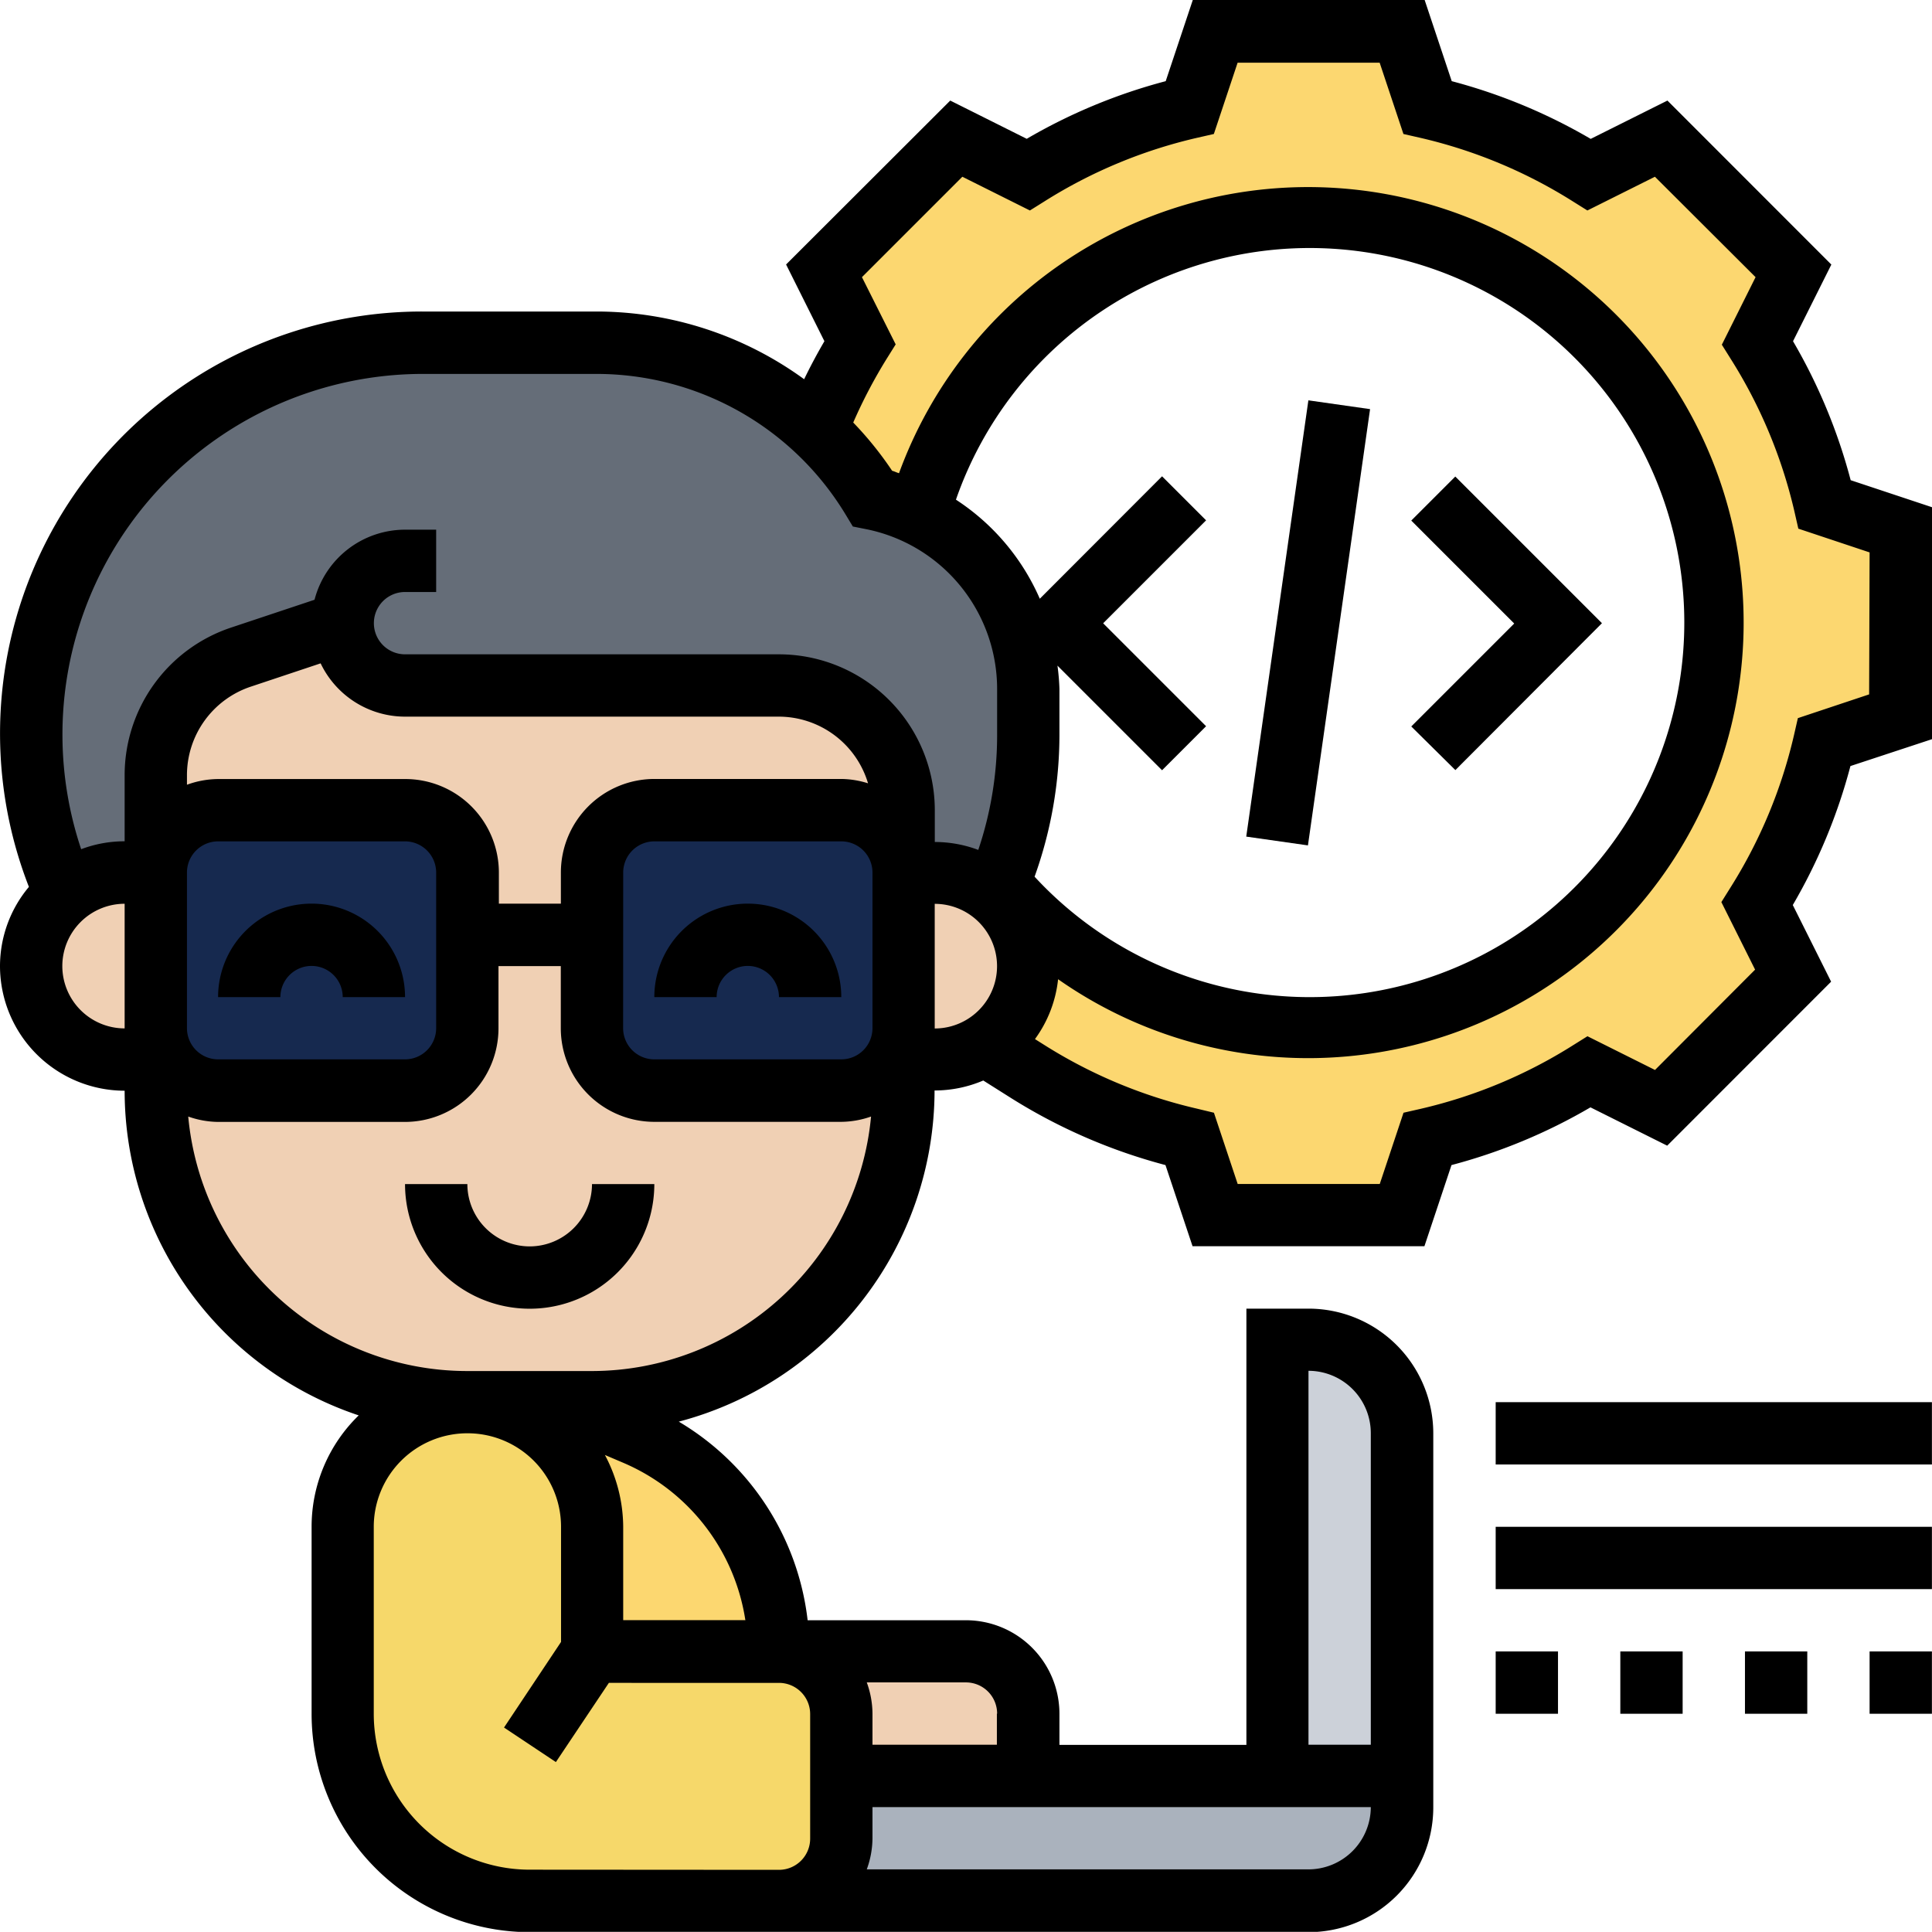 <svg id="Computer_Science_IT" data-name="Computer Science &amp; IT" xmlns="http://www.w3.org/2000/svg" width="24.398" height="24.396" viewBox="0 0 24.398 24.396">
  <g id="Group_6015" data-name="Group 6015" transform="translate(0)">
    <g id="Group_6013" data-name="Group 6013" transform="translate(0.394 0.393)">
      <g id="Group_6000" data-name="Group 6000" transform="translate(3.935 17.314)">
        <path id="Path_8196" data-name="Path 8196" d="M14.148,48.148h2.361a.789.789,0,0,1,.787.787v1.574a.789.789,0,0,1-.787.787H13.361A2.363,2.363,0,0,1,11,48.935V46.574a1.574,1.574,0,1,1,3.148,0Z" transform="translate(-11 -45)" fill="#f6d86a"/>
      </g>
      <g id="Group_6001" data-name="Group 6001" transform="translate(5.509 17.314)">
        <path id="Path_8197" data-name="Path 8197" d="M16.114,45.46A1.584,1.584,0,0,0,15,45h.567a3.01,3.01,0,0,1,1.177.24l.382.165a2.988,2.988,0,0,1,1.81,2.743H16.574V46.574A1.584,1.584,0,0,0,16.114,45.46Z" transform="translate(-15 -45)" fill="#fcd770"/>
      </g>
      <g id="Group_6002" data-name="Group 6002" transform="translate(9.912)">
        <path id="Path_8198" data-name="Path 8198" d="M28.87,12.8a1.18,1.18,0,0,0-.425-.909c.02-.043.035-.083.051-.126A5.116,5.116,0,1,0,27.485,7.1,2.355,2.355,0,0,0,26.9,6.9a3.761,3.761,0,0,0-.712-.874l0,0a6.434,6.434,0,0,1,.551-1.09l-.456-.909,1.672-1.672.909.456a6.517,6.517,0,0,1,2.038-.846L31.231,1h2.361l.323.964a6.517,6.517,0,0,1,2.038.846l.909-.456,1.672,1.672-.456.909a6.517,6.517,0,0,1,.846,2.038l.964.323V9.657l-.964.323a6.517,6.517,0,0,1-.846,2.038l.456.909L36.862,14.6l-.909-.456a6.517,6.517,0,0,1-2.038.846l-.323.964H31.231l-.323-.964a6.517,6.517,0,0,1-2.038-.846l-.547-.342a1.163,1.163,0,0,0,.2-.161A1.178,1.178,0,0,0,28.87,12.8Z" transform="translate(-26.19 -1)" fill="#fcd770"/>
      </g>
      <g id="Group_6003" data-name="Group 6003" transform="translate(0 3.935)">
        <path id="Path_8199" data-name="Path 8199" d="M4.935,14.541l-1.283.429a1.569,1.569,0,0,0-1.078,1.491v1.228H2.18a1.182,1.182,0,0,0-.756.272A4.954,4.954,0,0,1,5.954,11h2.2a4.05,4.05,0,0,1,2,.527,3.829,3.829,0,0,1,.767.567,3.761,3.761,0,0,1,.712.874,2.355,2.355,0,0,1,.582.193v0a2.44,2.44,0,0,1,1.385,2.2v.586a4.862,4.862,0,0,1-.374,1.881c-.016.043-.031.083-.051.126a1.182,1.182,0,0,0-.756-.272h-.393V16.9a1.574,1.574,0,0,0-1.574-1.574H5.722A.789.789,0,0,1,4.935,14.541Z" transform="translate(-1 -11)" fill="#656d78"/>
      </g>
      <g id="Group_6004" data-name="Group 6004" transform="translate(9.444 22.036)">
        <path id="Path_8200" data-name="Path 8200" d="M32.87,57v.394a1.179,1.179,0,0,1-1.18,1.18H25a.789.789,0,0,0,.787-.787V57H32.87Z" transform="translate(-25 -57)" fill="#aab2bd"/>
      </g>
      <g id="Group_6005" data-name="Group 6005" transform="translate(15.74 16.527)">
        <path id="Path_8201" data-name="Path 8201" d="M42.574,44.181v4.328H41V43h.393A1.179,1.179,0,0,1,42.574,44.181Z" transform="translate(-41 -43)" fill="#ccd1d9"/>
      </g>
      <g id="Group_6006" data-name="Group 6006" transform="translate(9.444 20.462)">
        <path id="Path_8202" data-name="Path 8202" d="M25,53h2.361a.789.789,0,0,1,.787.787v.787H25.787v-.787A.789.789,0,0,0,25,53Z" transform="translate(-25 -53)" fill="#f0d0b4"/>
      </g>
      <g id="Group_6007" data-name="Group 6007" transform="translate(11.018 10.624)">
        <path id="Path_8203" data-name="Path 8203" d="M30.027,30.176a1.161,1.161,0,0,1-.634.185H29V28h.394a1.18,1.18,0,0,1,.834,2.015A1.163,1.163,0,0,1,30.027,30.176Z" transform="translate(-29 -28)" fill="#f0d0b4"/>
      </g>
      <g id="Group_6008" data-name="Group 6008" transform="translate(1.574 11.411)">
        <path id="Path_8204" data-name="Path 8204" d="M5.787,31.967H8.148a.789.789,0,0,0,.787-.787V30h1.574v1.181a.789.789,0,0,0,.787.787h2.361a.789.789,0,0,0,.787-.787v.787A3.936,3.936,0,0,1,10.509,35.9H8.935A3.936,3.936,0,0,1,5,31.967v-.787A.789.789,0,0,0,5.787,31.967Z" transform="translate(-5 -30)" fill="#f0d0b4"/>
      </g>
      <g id="Group_6009" data-name="Group 6009" transform="translate(1.574 7.476)">
        <path id="Path_8205" data-name="Path 8205" d="M5.787,22.361A.789.789,0,0,0,5,23.148V21.92a1.569,1.569,0,0,1,1.078-1.491L7.361,20a.789.789,0,0,0,.787.787H12.87a1.574,1.574,0,0,1,1.574,1.574v.787a.789.789,0,0,0-.787-.787H11.3a.789.789,0,0,0-.787.787v.787H8.935v-.787a.789.789,0,0,0-.787-.787Z" transform="translate(-5 -20)" fill="#f0d0b4"/>
      </g>
      <g id="Group_6010" data-name="Group 6010" transform="translate(0 10.624)">
        <path id="Path_8206" data-name="Path 8206" d="M2.574,29.967v.394H2.18a1.18,1.18,0,0,1-.834-2.015c.024-.024.051-.051.079-.075A1.182,1.182,0,0,1,2.18,28h.393Z" transform="translate(-1 -28)" fill="#f0d0b4"/>
      </g>
      <g id="Group_6011" data-name="Group 6011" transform="translate(7.083 9.837)">
        <path id="Path_8207" data-name="Path 8207" d="M22.935,26.787v1.967a.789.789,0,0,1-.787.787H19.787A.789.789,0,0,1,19,28.754V26.787A.789.789,0,0,1,19.787,26h2.361A.789.789,0,0,1,22.935,26.787Z" transform="translate(-19 -26)" fill="#16294f"/>
      </g>
      <g id="Group_6012" data-name="Group 6012" transform="translate(1.574 9.837)">
        <path id="Path_8208" data-name="Path 8208" d="M8.935,27.574v1.18a.789.789,0,0,1-.787.787H5.787A.789.789,0,0,1,5,28.754V26.787A.789.789,0,0,1,5.787,26H8.148a.789.789,0,0,1,.787.787Z" transform="translate(-5 -26)" fill="#16294f"/>
      </g>
    </g>
    <g id="Group_6014" data-name="Group 6014">
      <path id="Path_8209" data-name="Path 8209" d="M22.181,29.787a.394.394,0,0,1,.393.394h.787a1.18,1.18,0,1,0-2.361,0h.787A.394.394,0,0,1,22.181,29.787Z" transform="translate(-12.737 -17.589)"/>
      <path id="Path_8210" data-name="Path 8210" d="M8.18,29.787a.394.394,0,0,1,.394.394h.787a1.18,1.18,0,1,0-2.361,0h.787A.394.394,0,0,1,8.18,29.787Z" transform="translate(-4.246 -17.589)"/>
      <path id="Path_8211" data-name="Path 8211" d="M14.574,38.787A.788.788,0,0,1,13.787,38H13a1.574,1.574,0,1,0,3.148,0h-.787A.788.788,0,0,1,14.574,38.787Z" transform="translate(-7.885 -23.047)"/>
      <path id="Path_8212" data-name="Path 8212" d="M0,0H5.565V.787H0Z" transform="matrix(0.141, -0.99, 0.99, 0.141, 15.738, 10.565)"/>
      <path id="Path_8213" data-name="Path 8213" d="M45.849,19,47.7,17.145l-1.852-1.852-.556.556,1.3,1.3-1.3,1.3Z" transform="translate(-27.47 -9.275)"/>
      <path id="Path_8214" data-name="Path 8214" d="M23.371,6.064a7.025,7.025,0,0,0-.728-1.755l.484-.968L21.057,1.27l-.969.484a7.026,7.026,0,0,0-1.755-.729L17.991,0H15.063l-.342,1.025a7.025,7.025,0,0,0-1.755.728L12,1.27,9.927,3.34l.484.969q-.138.236-.256.48a4.462,4.462,0,0,0-2.612-.855h-2.2A5.329,5.329,0,0,0,.365,11.2,1.559,1.559,0,0,0,0,12.2a1.576,1.576,0,0,0,1.574,1.574,4.322,4.322,0,0,0,2.956,4.1,1.959,1.959,0,0,0-.595,1.405v2.361A2.758,2.758,0,0,0,6.689,24.4h9.837A1.576,1.576,0,0,0,18.1,22.823V18.1a1.576,1.576,0,0,0-1.574-1.574H15.74v5.509H13.379v-.393a1.182,1.182,0,0,0-1.18-1.181h-2a3.365,3.365,0,0,0-1.627-2.508,4.332,4.332,0,0,0,3.23-4.182,1.565,1.565,0,0,0,.615-.126l.355.224a7.036,7.036,0,0,0,1.946.844l.342,1.025h2.928l.342-1.025a7.011,7.011,0,0,0,1.755-.729l.969.484,2.07-2.071-.484-.968a7.025,7.025,0,0,0,.728-1.755L24.4,9.334V6.406ZM5.346,4.722h2.2A3.677,3.677,0,0,1,10.68,6.5l.09.149.171.034A2.06,2.06,0,0,1,12.592,8.7v.585a4.526,4.526,0,0,1-.238,1.448,1.562,1.562,0,0,0-.549-.1v-.393A1.97,1.97,0,0,0,9.837,8.263H5.115a.393.393,0,0,1,0-.787h.393V6.689H5.115a1.182,1.182,0,0,0-1.143.885l-1.053.351A1.965,1.965,0,0,0,1.574,9.791v.833a1.554,1.554,0,0,0-.549.1A4.554,4.554,0,0,1,5.346,4.722Zm7.719,6.349a5.305,5.305,0,0,0,.314-1.79V8.7a2.8,2.8,0,0,0-.025-.294l1.321,1.321.556-.556-1.3-1.3,1.3-1.3-.556-.556L13.131,7.561A2.855,2.855,0,0,0,12.072,6.31a4.73,4.73,0,1,1,.993,4.761Zm-5.982-.053v.394H6.3v-.394a1.182,1.182,0,0,0-1.18-1.18H2.754a1.169,1.169,0,0,0-.393.072V9.791a1.179,1.179,0,0,1,.807-1.12l.881-.294a1.183,1.183,0,0,0,1.066.673H9.837a1.178,1.178,0,0,1,1.125.842,1.158,1.158,0,0,0-.338-.055H8.263A1.182,1.182,0,0,0,7.083,11.018Zm-4.722,0a.394.394,0,0,1,.393-.393H5.115a.394.394,0,0,1,.393.393v1.967a.394.394,0,0,1-.393.393H2.754a.394.394,0,0,1-.393-.393Zm5.509,0a.394.394,0,0,1,.394-.393h2.361a.394.394,0,0,1,.393.393v1.967a.394.394,0,0,1-.393.393H8.263a.394.394,0,0,1-.394-.393ZM.787,12.2a.788.788,0,0,1,.787-.787v1.574A.788.788,0,0,1,.787,12.2Zm5.9,11.411a1.97,1.97,0,0,1-1.967-1.967V19.281A1.182,1.182,0,0,1,5.9,18.1h.01a1.18,1.18,0,0,1,1.175,1.18v1.455l-.72,1.081.655.436.669-1H9.838a.394.394,0,0,1,.393.394v1.574a.394.394,0,0,1-.393.393Zm9.837-6.3a.788.788,0,0,1,.787.787v3.935h-.787Zm.787,5.509a.788.788,0,0,1-.787.787H10.946a1.167,1.167,0,0,0,.072-.393v-.393h6.3Zm-4.722-1.18v.393H11.018v-.393a1.169,1.169,0,0,0-.072-.394H12.2A.394.394,0,0,1,12.592,21.642Zm-3.179-1.18H7.87V19.281a1.95,1.95,0,0,0-.231-.907l.235.1A2.587,2.587,0,0,1,9.413,20.462ZM7.476,17.314H5.9A3.539,3.539,0,0,1,2.377,14.1a1.163,1.163,0,0,0,.377.068H5.115a1.182,1.182,0,0,0,1.18-1.18V12.2h.787v.787a1.182,1.182,0,0,0,1.18,1.18h2.361A1.165,1.165,0,0,0,11,14.1,3.545,3.545,0,0,1,7.476,17.314Zm4.328-5.9a.787.787,0,1,1,0,1.574Zm11.8-2.645-.9.3-.049.215a6.245,6.245,0,0,1-.8,1.921l-.117.187.426.853L20.9,13.512l-.853-.426-.187.117a6.236,6.236,0,0,1-1.921.8l-.215.049-.3.9H15.63l-.3-.9L15.114,14a6.241,6.241,0,0,1-1.92-.8l-.124-.078a1.558,1.558,0,0,0,.292-.756,5.5,5.5,0,1,0-2.009-6.39c-.03-.009-.057-.023-.087-.031a4.376,4.376,0,0,0-.491-.609,6.351,6.351,0,0,1,.419-.8l.117-.187L10.885,3.5l1.268-1.268.853.426.187-.117a6.235,6.235,0,0,1,1.921-.8l.215-.049.3-.9h1.794l.3.9.215.049a6.245,6.245,0,0,1,1.921.8l.187.117.853-.426L22.17,3.5l-.426.853.117.187a6.235,6.235,0,0,1,.8,1.921l.049.215.9.3Z" transform="translate(0 0)"/>
      <path id="Path_8215" data-name="Path 8215" d="M48,45h5.509v.787H48Z" transform="translate(-29.112 -27.293)"/>
      <path id="Path_8216" data-name="Path 8216" d="M48,49h5.509v.787H48Z" transform="translate(-29.112 -29.719)"/>
      <path id="Path_8217" data-name="Path 8217" d="M52,53h.787v.787H52Z" transform="translate(-31.538 -32.145)"/>
      <path id="Path_8218" data-name="Path 8218" d="M60,53h.787v.787H60Z" transform="translate(-36.39 -32.145)"/>
      <path id="Path_8219" data-name="Path 8219" d="M48,53h.787v.787H48Z" transform="translate(-29.112 -32.145)"/>
      <path id="Path_8220" data-name="Path 8220" d="M56,53h.787v.787H56Z" transform="translate(-33.964 -32.145)"/>
    </g>
  </g>
</svg>
